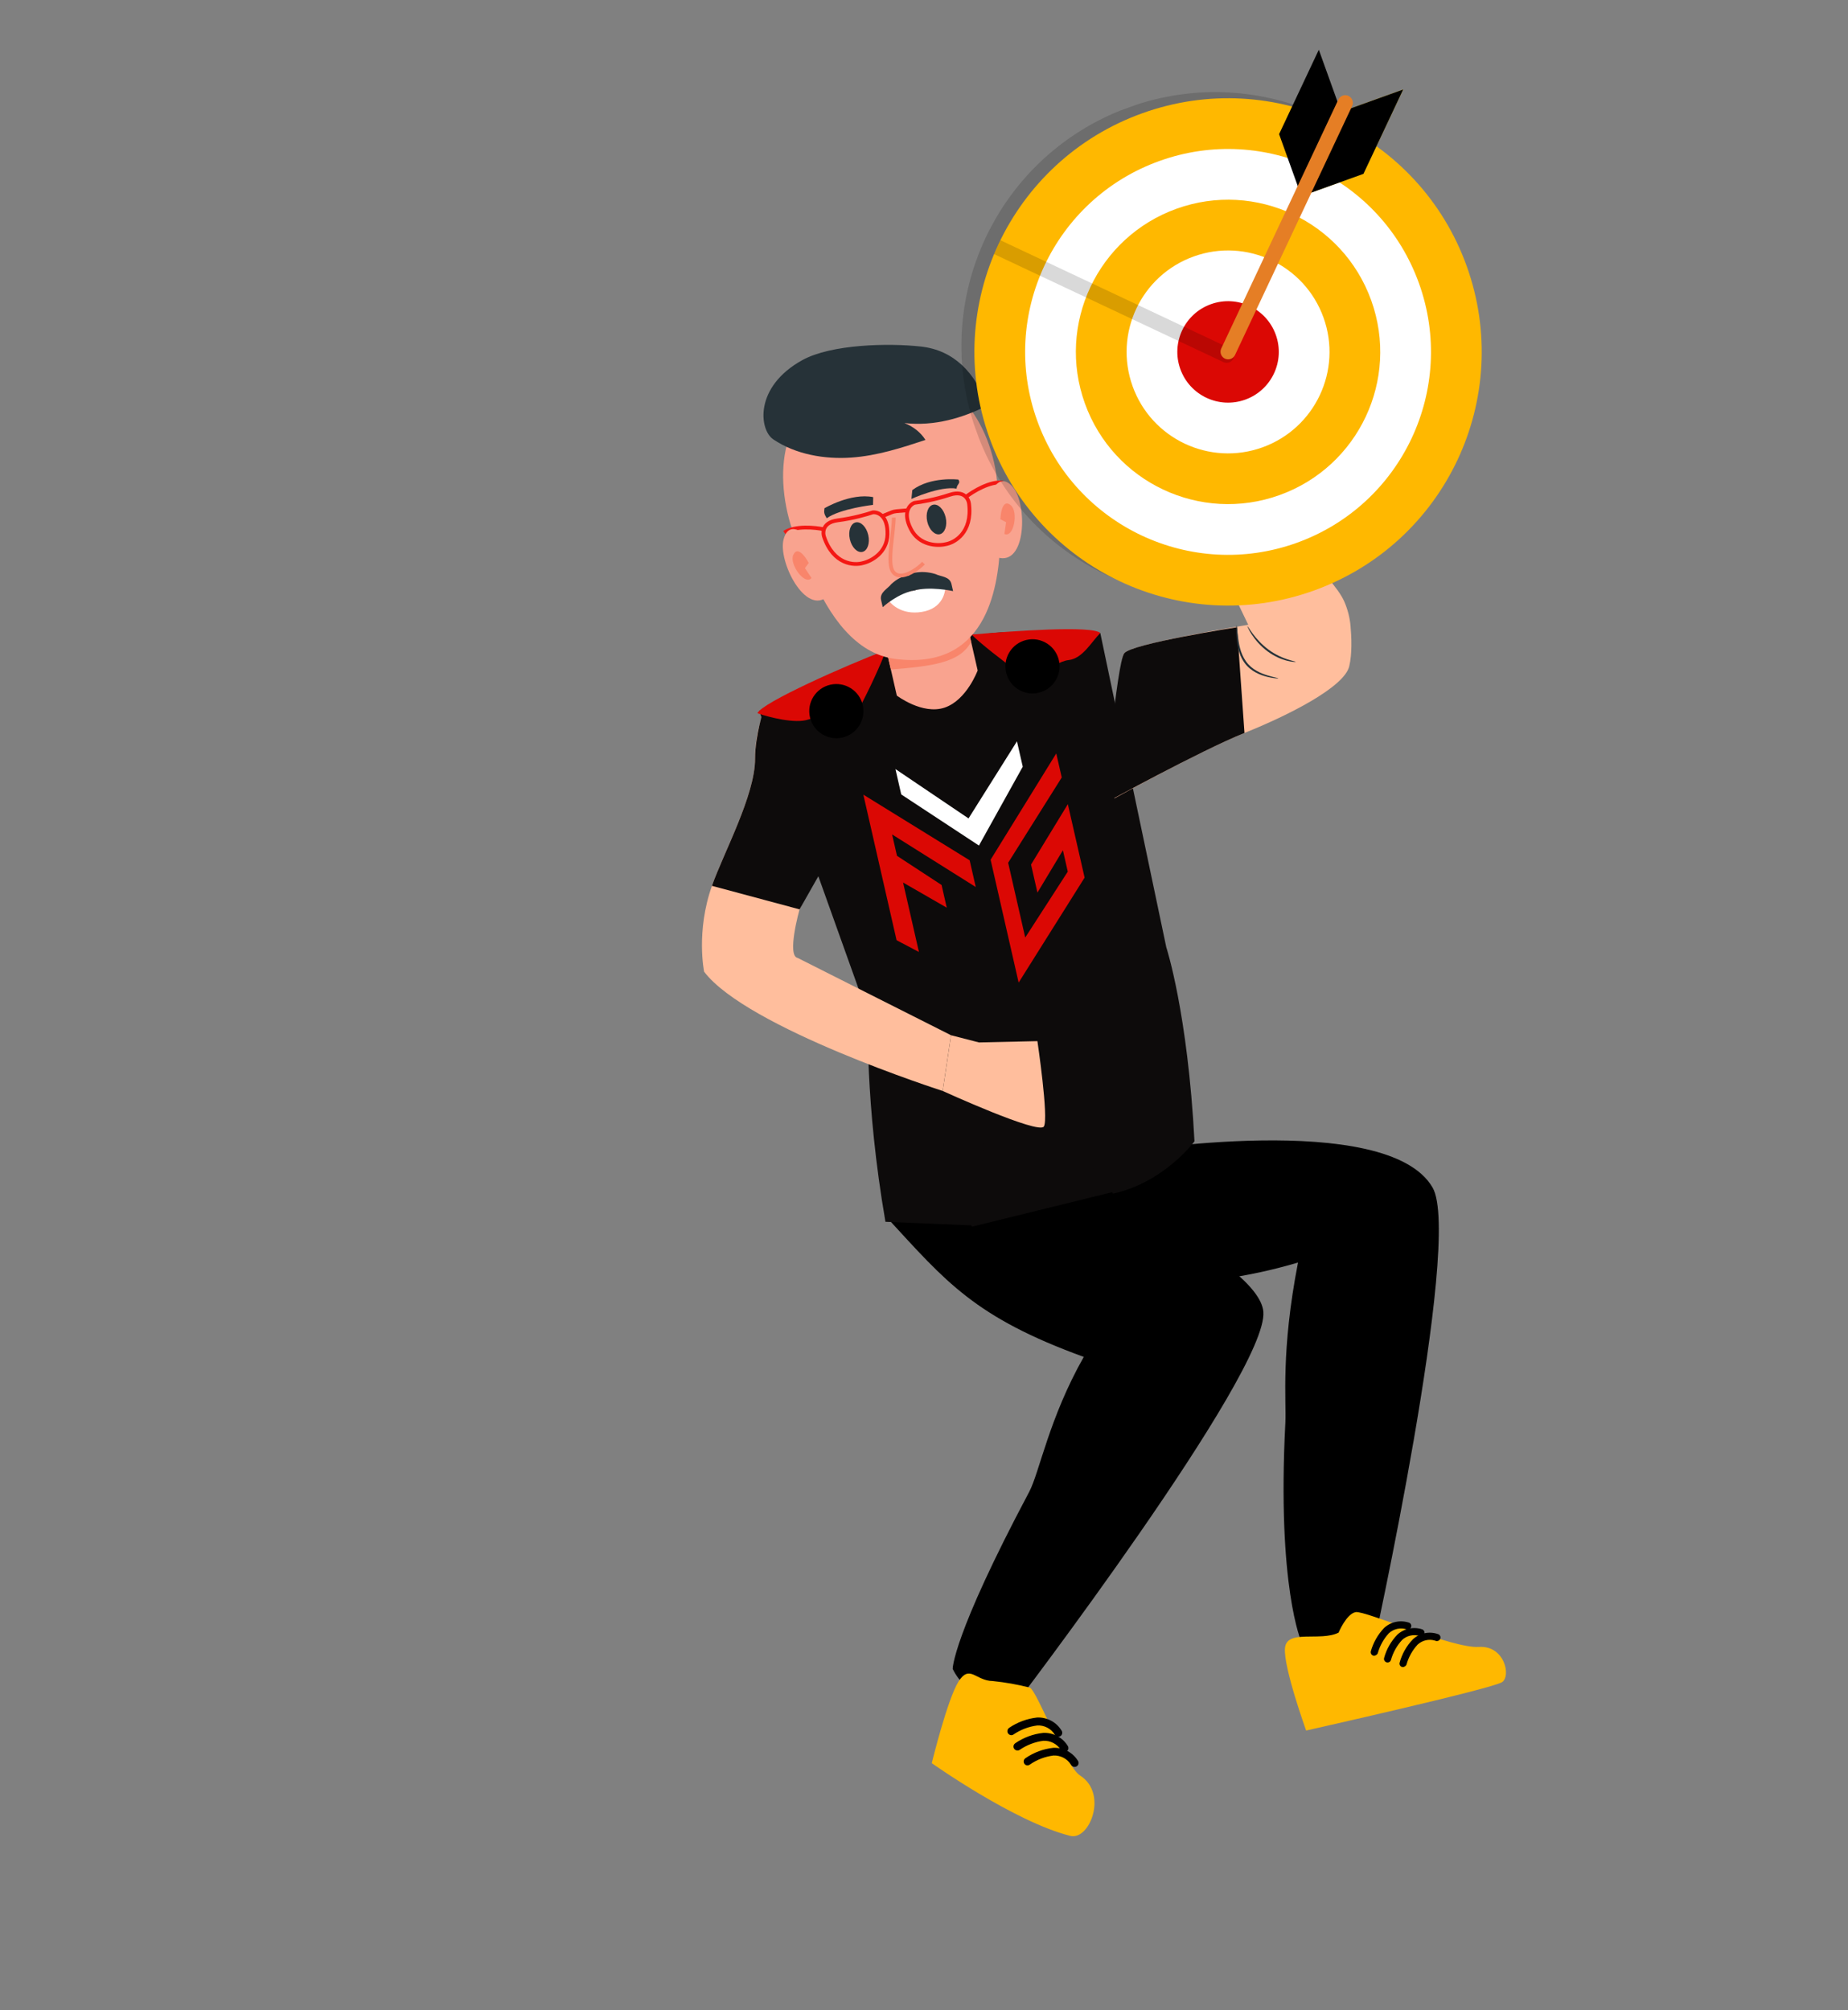 <svg width="171" height="186" viewBox="0 0 171 186" fill="none" xmlns="http://www.w3.org/2000/svg">
<rect x="0" y="0" width="171" height="186" fill="#808080" stroke="none"/>
<g clip-path="url(#clip0)">
<path d="M86.103 102.183L86.103 102.186L86.112 102.19L86.103 102.183Z" fill="#000C33"/>
<path d="M86.159 102.231L86.146 102.255L86.189 102.245L86.159 102.231Z" fill="#000C33"/>
<path d="M86.219 102.234L86.219 102.238L86.23 102.235L86.219 102.234Z" fill="#000C33"/>
<path d="M86.191 102.242L86.216 102.238L86.196 102.233L86.191 102.242Z" fill="#000C33"/>
<path d="M86.109 102.248L86.1 102.227L85.979 102.22L86.096 102.262L86.109 102.248Z" fill="#000C33"/>
<path d="M86.107 102.228L86.109 102.249L86.122 102.236L86.107 102.228Z" fill="#000C33"/>
<path d="M86.207 102.214L86.202 102.222L86.211 102.226L86.207 102.214Z" fill="#000C33"/>
<path d="M86.191 102.233L86.183 102.232L86.189 102.241L86.191 102.233Z" fill="#000C33"/>
<path d="M86.122 102.234L86.127 102.229L86.118 102.229L86.122 102.234Z" fill="#000C33"/>
<path d="M86.196 102.208L86.183 102.215L86.193 102.219L86.196 102.208Z" fill="#000C33"/>
<path d="M86.225 102.312L86.225 102.31L86.218 102.308L86.225 102.312Z" fill="#000C33"/>
<path d="M86.132 102.265L86.131 102.275L86.116 102.27L86.126 102.294L86.127 102.29L86.127 102.293L86.148 102.282L86.135 102.276L86.14 102.266L86.147 102.266L86.143 102.261L86.147 102.254L86.113 102.262L86.132 102.265Z" fill="#000C33"/>
<path d="M85.99 102.37L86.113 102.301L86.11 102.268L86.101 102.265L85.99 102.37Z" fill="#000C33"/>
<path d="M86.221 102.269L86.22 102.254L86.212 102.262L86.221 102.269Z" fill="#000C33"/>
<path d="M86.159 102.383L86.251 102.621L86.23 102.376L86.175 102.304L86.159 102.383Z" fill="#000C33"/>
<path d="M86.209 102.265L86.205 102.27L86.212 102.27L86.209 102.265Z" fill="#000C33"/>
<path d="M126.952 152.975C125.534 153.433 124.01 153.442 122.588 153.001C122.355 152.934 122.127 152.862 121.915 152.783C121.375 152.588 120.871 152.303 120.427 151.939C120.427 151.939 118.146 146.851 118.938 131.64C119.038 129.618 118.504 125.062 120.109 116.819C110.514 119.658 102.29 119.039 94.873 116.417L104.07 106.612C104.07 106.612 128.366 102.619 132.562 109.885C135.381 114.762 126.952 152.975 126.952 152.975Z" fill="black"/>
<path d="M116.901 121.366C117.396 126.991 93.645 158.102 93.645 158.102C92.212 157.933 90.862 157.336 89.773 156.388C89.598 156.243 89.431 156.092 89.272 155.94C88.812 155.505 88.434 154.99 88.155 154.422C88.155 154.422 88.092 151.477 95.235 138.036C96.183 136.244 97.065 131.228 100.284 125.551C90.174 121.873 87.532 118.59 82.123 112.718L81.342 108.35L81.248 107.938L90.016 105.075C100.008 108.993 116.499 116.803 116.901 121.366Z" fill="black"/>
<path d="M123.941 151.224L124.001 151.194L124.027 151.132L124.027 151.132L124.027 151.132L124.027 151.132L124.027 151.132L124.029 151.128L124.034 151.115C124.04 151.103 124.047 151.085 124.058 151.062C124.078 151.015 124.109 150.949 124.148 150.868C124.227 150.706 124.341 150.489 124.481 150.269C124.621 150.047 124.784 149.827 124.959 149.655C125.137 149.481 125.313 149.37 125.479 149.34C125.501 149.336 125.558 149.336 125.663 149.352C125.762 149.368 125.889 149.396 126.04 149.436C126.344 149.516 126.736 149.639 127.195 149.793C127.76 149.981 128.417 150.213 129.124 150.462C129.567 150.618 130.029 150.781 130.5 150.944C131.719 151.367 132.99 151.791 134.108 152.099C135.219 152.406 136.205 152.606 136.843 152.564C137.962 152.491 138.648 153.113 138.967 153.824C139.127 154.182 139.191 154.558 139.169 154.869C139.146 155.187 139.037 155.4 138.897 155.492L138.896 155.492C138.859 155.517 138.757 155.562 138.577 155.625C138.403 155.686 138.173 155.758 137.895 155.841C137.337 156.005 136.591 156.206 135.719 156.43C133.977 156.879 131.741 157.419 129.533 157.94C127.326 158.461 125.148 158.962 123.521 159.333C122.708 159.519 122.033 159.672 121.561 159.779L121.014 159.902L120.976 159.911C120.965 159.88 120.952 159.845 120.938 159.806C120.881 159.642 120.799 159.407 120.701 159.119C120.505 158.543 120.246 157.757 119.992 156.916C119.738 156.075 119.49 155.181 119.315 154.389C119.139 153.59 119.043 152.917 119.081 152.505C119.099 152.312 119.155 152.17 119.236 152.062C119.317 151.953 119.431 151.869 119.58 151.803C119.884 151.668 120.307 151.624 120.811 151.61C120.99 151.605 121.18 151.603 121.375 151.602C121.713 151.599 122.067 151.596 122.405 151.574C122.945 151.538 123.485 151.452 123.941 151.224Z" fill="#FFB800" stroke="#FFB800" stroke-width="0.358"/>
<path d="M128.561 153.781C128.504 153.813 128.439 153.828 128.373 153.824C128.308 153.819 128.246 153.796 128.194 153.757C128.142 153.718 128.103 153.664 128.081 153.603C128.06 153.542 128.057 153.476 128.073 153.413C128.292 152.601 128.715 151.856 129.302 151.248C129.607 150.969 129.983 150.777 130.389 150.691C130.794 150.605 131.215 150.63 131.607 150.762C131.689 150.795 131.754 150.859 131.787 150.94C131.821 151.021 131.821 151.112 131.787 151.193C131.77 151.233 131.746 151.269 131.716 151.3C131.685 151.33 131.649 151.355 131.609 151.371C131.569 151.388 131.526 151.396 131.482 151.396C131.439 151.397 131.396 151.388 131.356 151.372C131.078 151.285 130.782 151.274 130.497 151.339C130.213 151.404 129.951 151.543 129.738 151.741C129.255 152.267 128.904 152.897 128.71 153.581C128.689 153.664 128.635 153.736 128.561 153.781Z" fill="black"/>
<path d="M127.336 153.134C127.3 153.161 127.258 153.179 127.214 153.189C127.17 153.199 127.125 153.201 127.08 153.193C126.996 153.168 126.924 153.113 126.88 153.037C126.837 152.961 126.825 152.871 126.846 152.787C127.074 151.98 127.496 151.239 128.077 150.628C128.381 150.347 128.756 150.153 129.163 150.068C129.569 149.982 129.991 150.008 130.382 150.142C130.423 150.157 130.46 150.18 130.491 150.21C130.522 150.24 130.547 150.276 130.564 150.315C130.581 150.354 130.59 150.397 130.591 150.44C130.591 150.483 130.583 150.526 130.566 150.566C130.55 150.606 130.526 150.643 130.495 150.674C130.464 150.706 130.428 150.731 130.387 150.748C130.347 150.765 130.303 150.774 130.259 150.775C130.215 150.776 130.172 150.768 130.131 150.752C129.853 150.665 129.557 150.654 129.272 150.719C128.988 150.784 128.725 150.923 128.512 151.121C128.031 151.646 127.682 152.276 127.491 152.959C127.464 153.035 127.408 153.097 127.336 153.134Z" fill="black"/>
<path d="M129.999 154.185C129.963 154.211 129.921 154.23 129.877 154.24C129.833 154.25 129.788 154.251 129.743 154.243C129.701 154.232 129.662 154.214 129.627 154.188C129.593 154.162 129.564 154.129 129.542 154.092C129.521 154.055 129.507 154.014 129.501 153.971C129.496 153.928 129.499 153.885 129.511 153.843C129.73 153.031 130.152 152.286 130.74 151.678C131.044 151.397 131.419 151.204 131.826 151.118C132.232 151.032 132.653 151.058 133.045 151.192C133.091 151.204 133.133 151.226 133.17 151.255C133.206 151.285 133.236 151.322 133.257 151.364C133.278 151.406 133.29 151.452 133.291 151.499C133.293 151.546 133.284 151.592 133.267 151.636C133.249 151.679 133.222 151.718 133.187 151.751C133.153 151.783 133.112 151.808 133.068 151.824C133.023 151.84 132.975 151.846 132.928 151.842C132.881 151.838 132.835 151.825 132.794 151.802C132.516 151.716 132.22 151.704 131.935 151.769C131.651 151.834 131.388 151.973 131.175 152.171C130.691 152.696 130.339 153.327 130.148 154.011C130.122 154.085 130.069 154.147 129.999 154.185Z" fill="black"/>
<path d="M86.659 163.227C86.558 163.157 86.479 163.102 86.423 163.063C86.432 163.025 86.444 162.979 86.457 162.925C86.499 162.76 86.559 162.523 86.635 162.233C86.786 161.653 86.998 160.864 87.243 160.024C87.487 159.183 87.764 158.294 88.043 157.514C88.323 156.73 88.602 156.071 88.848 155.682C89.099 155.286 89.3 155.119 89.466 155.058C89.625 154.999 89.788 155.024 90.005 155.113C90.114 155.158 90.228 155.215 90.357 155.28L90.357 155.28C90.484 155.344 90.624 155.414 90.776 155.478C91.078 155.607 91.431 155.716 91.855 155.721C92.991 155.838 94.117 156.037 95.224 156.317C95.228 156.32 95.233 156.324 95.24 156.33C95.256 156.343 95.276 156.363 95.3 156.392C95.349 156.449 95.406 156.531 95.473 156.637C95.606 156.848 95.765 157.14 95.943 157.491C96.194 157.985 96.479 158.585 96.784 159.227C96.913 159.499 97.046 159.778 97.181 160.06C97.633 161.003 98.111 161.972 98.566 162.762C98.794 163.158 99.018 163.512 99.231 163.798C99.443 164.081 99.654 164.311 99.86 164.443C101.064 165.218 101.282 166.632 100.962 167.831C100.802 168.429 100.513 168.954 100.166 169.298C99.819 169.643 99.437 169.788 99.071 169.693L99.07 169.693C96.506 169.044 93.324 167.374 90.771 165.856C89.497 165.099 88.385 164.383 87.591 163.856C87.194 163.593 86.877 163.377 86.659 163.227Z" fill="#FFB800" stroke="#FFB800" stroke-width="0.358"/>
<path d="M94.097 161.965C94.023 161.956 93.954 161.924 93.899 161.874C93.844 161.825 93.806 161.759 93.788 161.687C93.771 161.615 93.777 161.54 93.804 161.47C93.831 161.401 93.878 161.342 93.939 161.301C94.71 160.769 95.603 160.439 96.534 160.34C96.992 160.32 97.446 160.424 97.849 160.642C98.251 160.859 98.588 161.182 98.821 161.576C98.866 161.662 98.875 161.763 98.846 161.856C98.817 161.948 98.752 162.026 98.666 162.071C98.58 162.116 98.479 162.125 98.386 162.096C98.293 162.067 98.216 162.002 98.171 161.916C97.998 161.644 97.757 161.423 97.472 161.275C97.186 161.126 96.867 161.056 96.545 161.07C95.76 161.172 95.009 161.459 94.356 161.908C94.279 161.958 94.187 161.979 94.097 161.965Z" fill="black"/>
<path d="M93.519 160.546C93.447 160.533 93.381 160.499 93.329 160.448C93.276 160.397 93.24 160.332 93.224 160.261C93.208 160.189 93.214 160.115 93.24 160.047C93.266 159.979 93.311 159.92 93.371 159.877C94.145 159.351 95.035 159.021 95.966 158.917C96.423 158.897 96.878 159.003 97.28 159.222C97.683 159.441 98.018 159.765 98.25 160.159C98.296 160.246 98.305 160.346 98.275 160.439C98.246 160.532 98.181 160.609 98.095 160.654C98.009 160.7 97.908 160.708 97.816 160.679C97.723 160.65 97.645 160.586 97.6 160.499C97.43 160.225 97.19 160.002 96.904 159.853C96.618 159.704 96.297 159.635 95.975 159.654C95.191 159.755 94.441 160.039 93.788 160.484C93.749 160.512 93.706 160.532 93.66 160.543C93.614 160.553 93.566 160.555 93.519 160.546Z" fill="black"/>
<path d="M95.035 163.346C94.985 163.34 94.936 163.323 94.894 163.297C94.851 163.27 94.814 163.234 94.787 163.191C94.733 163.111 94.712 163.013 94.731 162.918C94.749 162.823 94.804 162.739 94.884 162.684C95.653 162.151 96.543 161.82 97.472 161.721C97.931 161.702 98.386 161.806 98.79 162.024C99.194 162.242 99.531 162.565 99.766 162.959C99.788 163.003 99.8 163.05 99.803 163.098C99.806 163.146 99.8 163.194 99.784 163.24C99.768 163.285 99.744 163.327 99.712 163.363C99.68 163.399 99.641 163.429 99.597 163.45C99.508 163.491 99.407 163.496 99.314 163.464C99.222 163.432 99.145 163.366 99.1 163.279C98.928 163.006 98.687 162.785 98.401 162.636C98.116 162.488 97.796 162.418 97.475 162.433C96.69 162.532 95.941 162.82 95.292 163.273C95.218 163.327 95.127 163.353 95.035 163.346Z" fill="black"/>
<path d="M72.265 64.829L82.123 60.149L89.911 58.717L99.09 59.199L102.548 81.904L104.534 109.91L89.931 113.502L72.265 64.829Z" fill="#0D0B0B"/>
<path d="M83.394 73.507L90.583 78.236L94.638 70.94L94.102 68.593L89.62 75.726L82.858 71.159L83.394 73.507Z" fill="white"/>
<path d="M91.663 79.549L94.258 90.917L100.361 81.204L98.81 74.408L95.405 79.995L95.997 82.59L98.353 78.672L98.804 80.649L94.867 86.748L93.287 79.829L98.246 71.937L97.738 69.713L91.663 79.549Z" fill="#DB0804"/>
<path d="M82.963 86.996L85.031 88.084L83.564 81.658L87.606 83.986L87.126 81.885L83 79.187L82.549 77.21L90.289 82.073L89.725 79.602L79.888 73.527L82.963 86.996Z" fill="#DB0804"/>
<path d="M80.626 60.871L70.254 65.781L80.327 93.953C80.327 93.953 80.001 101.892 81.932 113.049L90.089 113.39C90.089 113.39 92.042 102.493 90.383 96.983C88.723 91.472 82.418 89.437 82.418 89.437L77.598 68.321L80.626 60.871Z" fill="#0D0B0B"/>
<path d="M90.648 58.733C90.648 58.733 92.941 58.351 94.691 58.518C97.19 58.757 101.812 58.571 101.812 58.571L107.921 87.655C107.921 87.655 109.9 93.669 110.528 105.604C110.528 105.604 107.754 109.384 103.003 110.443L100.929 107.795L99.695 102.385L98.68 94.722L102.079 81.461C102.079 81.461 99.078 70.657 98.454 65.58C97.83 60.502 90.648 58.733 90.648 58.733Z" fill="#0D0B0B"/>
<path d="M65.154 89.909C65.154 89.909 64.381 86.18 65.878 81.964C66.982 78.853 69.878 73.552 69.87 70.197C69.865 68.043 70.477 66.444 70.477 66.444L78.917 73.922L73.984 84.141C73.984 84.141 72.774 88.442 73.81 88.634L88.001 95.787L87.229 100.943C87.229 100.943 69.114 95.136 65.154 89.909Z" fill="#FFBE9D"/>
<path d="M69.87 70.197C69.878 73.552 66.983 78.853 65.878 81.964L73.985 84.141L79.628 74.193L70.701 65.527C70.701 65.527 69.865 68.043 69.87 70.197Z" fill="#0D0B0B"/>
<path d="M88.001 95.787L90.588 96.454L95.994 96.333C95.994 96.333 97.053 103.454 96.594 104.23C96.135 105.007 87.229 100.943 87.229 100.943L88.001 95.787Z" fill="#FFBE9D"/>
<path d="M103.109 73.877C103.109 73.877 111.131 69.429 115.154 67.818C119.177 66.208 124.379 63.595 124.847 61.655C125.123 60.512 125.064 58.983 124.969 57.92C124.9 57.142 124.703 56.382 124.393 55.665C123.323 53.192 117.615 48.534 115.479 45.285L110.902 48.233L115.501 57.809C115.501 57.809 104.706 59.557 104.027 60.448C103.348 61.339 103.109 73.877 103.109 73.877Z" fill="#FFBE9D"/>
<path d="M115.154 67.818C111.131 69.428 102.177 74.349 102.177 74.349C102.177 74.349 103.348 61.338 104.027 60.447C104.706 59.556 114.463 58.036 114.463 58.036L115.154 67.818Z" fill="#0D0B0B"/>
<path d="M118.286 62.768C118.292 62.737 117.899 62.679 117.292 62.497C116.703 62.312 115.84 61.979 115.29 61.193C114.742 60.411 114.629 59.508 114.549 58.888C114.478 58.257 114.452 57.861 114.424 57.863C114.401 57.864 114.38 58.259 114.417 58.9C114.467 59.528 114.555 60.465 115.139 61.301C115.426 61.716 115.816 62.017 116.195 62.221C116.574 62.427 116.945 62.544 117.257 62.624C117.57 62.702 117.828 62.74 118.006 62.76C118.185 62.779 118.285 62.78 118.286 62.768Z" fill="#263238"/>
<path d="M119.894 61.238C119.899 61.207 119.592 61.159 119.119 61.006C118.645 60.854 118.01 60.572 117.382 60.111C116.755 59.646 116.264 59.097 115.942 58.663C115.62 58.229 115.45 57.924 115.429 57.944C115.42 57.952 115.455 58.035 115.524 58.179C115.592 58.324 115.706 58.522 115.86 58.754C116.165 59.219 116.655 59.798 117.296 60.272C117.937 60.744 118.594 61.012 119.084 61.133C119.329 61.195 119.53 61.229 119.671 61.238C119.813 61.25 119.891 61.251 119.894 61.238Z" fill="#263238"/>
<path d="M110.902 48.233L109.644 46.58L105.442 43.176C105.442 43.176 109.238 37.059 110.091 36.764C110.943 36.468 115.479 45.285 115.479 45.285L110.902 48.233Z" fill="#FFBE9D"/>
<path d="M74.812 66.57C73.587 66.996 71.154 66.364 70.09 65.995C70.458 65.03 78.317 61.547 81.978 60.16C81.654 61.152 80.354 63.983 79.523 65.494C78.486 67.383 76.342 66.037 74.812 66.57Z" fill="#DB0804"/>
<path d="M98.894 61.073C100.183 60.926 101.014 59.365 101.812 58.571C101.062 57.861 93.811 58.378 89.911 58.717C90.633 59.47 92.779 61.147 94.183 62.149C95.937 63.401 97.284 61.257 98.894 61.073Z" fill="#DB0804"/>
<circle cx="77.389" cy="65.799" r="2.506" transform="rotate(-12.858 77.389 65.799)" fill="black"/>
<circle cx="95.539" cy="61.655" r="2.506" transform="rotate(-12.858 95.539 61.655)" fill="black"/>
<path d="M72.872 47.467C74.233 53.427 78.733 56.716 84.518 55.396C90.303 54.075 93.343 48.748 91.981 42.781C90.619 36.814 86.16 33.091 80.368 34.413C73.44 35.979 71.509 41.493 72.872 47.467Z" fill="#F9A38F"/>
<path d="M89.582 58.161L90.466 62.034C90.466 62.034 89.447 64.793 87.398 65.477C85.349 66.161 82.984 64.36 82.984 64.36L81.888 59.559L89.582 58.161Z" fill="#F9A38F"/>
<path d="M89.319 57.01L89.862 59.388C88.833 61.321 86.26 61.643 82.433 61.946L81.793 59.144L89.319 57.01Z" fill="#F9856B"/>
<path d="M73.869 49.741C74.217 50.907 74.626 52.054 75.094 53.176C76.696 56.972 79.154 60.496 82.835 60.969C91.164 62.033 92.349 54.635 92.545 50.436C92.563 49.968 92.557 49.46 92.531 48.895C92.492 47.915 92.385 46.835 92.248 45.755C92.081 44.441 91.868 43.123 91.664 41.973C91.442 40.778 90.862 39.679 90.009 38.838C89.156 37.997 88.074 37.456 86.921 37.295C83.492 36.765 78.488 36.903 74.557 40.55C73.838 41.202 73.301 42.045 73.001 42.994C72.702 43.943 72.649 44.963 72.85 45.951C73.134 47.036 73.448 48.347 73.869 49.741Z" fill="#F9A38F"/>
<path d="M76.242 48.976C76.159 49.239 76.193 49.506 76.26 49.69C77.124 52.219 79.019 52.349 79.859 52.097C80.598 51.929 82.085 51.159 82.12 49.428C82.156 47.698 81.229 47.359 80.762 47.406C80.263 47.58 78.917 47.971 77.522 48.146C76.707 48.248 76.358 48.607 76.242 48.976ZM76.242 48.976C75.436 48.801 73.575 48.616 72.577 49.275" stroke="#F41814" stroke-width="0.35"/>
<path d="M89.379 45.978C89.567 46.178 89.653 46.434 89.672 46.628C89.991 49.282 88.339 50.222 87.474 50.359C86.735 50.528 85.061 50.48 84.279 48.936C83.496 47.392 84.183 46.685 84.625 46.525C85.15 46.465 86.532 46.233 87.865 45.785C88.644 45.523 89.114 45.696 89.379 45.978ZM89.379 45.978C90.029 45.471 91.625 44.496 92.81 44.656" stroke="#F41814" stroke-width="0.35"/>
<path d="M81.731 47.723L82.465 47.422C82.631 47.354 82.806 47.312 82.985 47.297L83.948 47.217" stroke="#F41814" stroke-width="0.35"/>
<path d="M76.289 47.027C76.289 47.027 78.72 45.584 80.799 45.998L80.783 46.715C80.783 46.715 77.765 47.053 76.5 47.952C76.276 47.569 76.224 47.465 76.289 47.027Z" fill="#263238"/>
<path d="M87.465 53.98L82.008 55.226C82.298 55.824 83.364 56.939 85.311 56.617C87.258 56.295 87.558 54.725 87.465 53.98Z" fill="white"/>
<path d="M88.68 44.374C88.68 44.374 86.118 44.071 84.418 45.347L84.336 46.163C84.336 46.163 86.983 44.949 88.513 45.21C88.544 44.768 88.926 44.742 88.68 44.374Z" fill="#263238"/>
<path d="M84.216 53.107C84.216 53.107 85.2 52.703 86.549 53.112C87.054 53.362 87.857 53.331 88.034 54.006L88.191 54.694C88.191 54.694 85.996 54.197 84.395 54.68C84.7 53.887 83.713 53.77 84.216 53.107Z" fill="#263238"/>
<path d="M84.255 53.278C84.255 53.278 83.512 53.088 82.475 54.043C82.128 54.487 81.391 54.807 81.524 55.492L81.681 56.18C81.681 56.18 83.085 54.861 84.737 54.603C84.118 54.02 84.995 53.657 84.255 53.278Z" fill="#263238"/>
<ellipse cx="79.491" cy="49.701" rx="0.874" ry="1.399" transform="rotate(-12.858 79.491 49.701)" fill="#263238"/>
<ellipse cx="86.653" cy="48.066" rx="0.874" ry="1.399" transform="rotate(-12.858 86.653 48.066)" fill="#263238"/>
<path d="M71.546 40.649C73.625 42.054 76.327 42.511 78.763 42.339C81.198 42.167 83.433 41.433 85.634 40.706C85.217 40.028 84.504 39.457 83.685 39.145C86.48 39.461 89.101 38.665 91.342 37.532C90.254 34.471 88.242 32.403 85.232 32.067C82.221 31.73 76.925 31.844 74.244 33.32C69.759 35.793 70.254 39.776 71.546 40.649Z" fill="#263238"/>
<rect x="82.857" y="51.085" width="1.399" height="2.099" transform="rotate(-12.858 82.857 51.085)" fill="#F9A38F"/>
<path d="M82.7 47.892C82.725 49.065 82.096 51.86 82.557 52.769C83.129 53.894 84.771 52.806 85.456 52.107" stroke="#F9856B" stroke-width="0.35"/>
<path d="M74.853 49.769C74.853 49.769 73.052 47.858 72.509 49.901C71.966 51.944 74.556 57.048 76.61 55.155L74.853 49.769Z" fill="#F9A38F"/>
<path d="M75.09 53.479L74.48 52.568L74.834 52.087C74.834 52.087 73.892 50.291 73.407 51.338C73.009 52.199 74.478 54.217 75.09 53.479Z" fill="#F9856B"/>
<path d="M91.544 45.959C91.544 45.959 92.338 43.457 93.713 45.062C95.088 46.667 94.97 52.389 92.297 51.575L91.544 45.959Z" fill="#F9A38F"/>
<path d="M92.94 49.406L93.094 48.32L92.567 48.04C92.567 48.04 92.636 46.013 93.527 46.746C94.26 47.349 93.811 49.804 92.94 49.406Z" fill="#F9856B"/>
<g clip-path="url(#clip1)">
<path opacity="0.15" d="M104.493 9.915C116.688 5.529 130.13 11.859 134.516 24.054C138.902 36.249 132.571 49.691 120.376 54.077C108.181 58.463 94.739 52.133 90.353 39.937C85.967 27.742 92.298 14.301 104.493 9.915Z" fill="black"/>
<path d="M105.694 10.481C117.889 6.095 131.331 12.425 135.717 24.62C140.103 36.816 133.772 50.257 121.577 54.643C109.382 59.029 95.94 52.699 91.554 40.504C87.168 28.309 93.499 14.867 105.694 10.481Z" fill="#FFB800"/>
<path d="M119.989 50.227C129.745 46.718 134.809 35.964 131.3 26.209C127.792 16.453 117.038 11.388 107.282 14.897C97.526 18.406 92.462 29.159 95.971 38.915C99.479 48.671 110.233 53.736 119.989 50.227Z" fill="white"/>
<path fill-rule="evenodd" clip-rule="evenodd" d="M118.4 45.81C125.718 43.178 129.516 35.114 126.884 27.797C124.253 20.48 116.188 16.681 108.87 19.313C101.553 21.945 97.755 30.01 100.387 37.327C103.018 44.644 111.083 48.442 118.4 45.81Z" fill="#FFB800"/>
<path d="M116.812 41.395C121.69 39.64 124.222 34.263 122.468 29.386C120.714 24.508 115.337 21.975 110.459 23.73C105.581 25.484 103.049 30.861 104.803 35.739C106.557 40.617 111.934 43.149 116.812 41.395Z" fill="white"/>
<path fill-rule="evenodd" clip-rule="evenodd" d="M115.224 36.978C117.663 36.101 118.929 33.413 118.052 30.974C117.175 28.535 114.486 27.268 112.047 28.146C109.608 29.023 108.342 31.712 109.219 34.15C110.096 36.589 112.785 37.855 115.224 36.978Z" fill="#DB0804"/>
<path fill-rule="evenodd" clip-rule="evenodd" d="M126.163 16.087L120.422 18.151L124.099 10.345L129.84 8.281L126.163 16.087Z" fill="#F0C419"/>
<path fill-rule="evenodd" clip-rule="evenodd" d="M122.034 4.604L124.099 10.345L120.422 18.151L118.358 12.41L122.034 4.604Z" fill="black"/>
<path fill-rule="evenodd" clip-rule="evenodd" d="M126.163 16.087L120.422 18.151L124.099 10.345L129.84 8.281L126.163 16.087Z" fill="black"/>
<path opacity="0.15" d="M113.194 33.499L91.987 23.511C92.169 23.079 92.365 22.652 92.573 22.231L113.794 32.225C113.879 32.263 113.956 32.318 114.02 32.387C114.083 32.455 114.133 32.535 114.165 32.623C114.198 32.711 114.212 32.804 114.208 32.897C114.204 32.991 114.182 33.082 114.142 33.167C114.102 33.252 114.046 33.327 113.976 33.39C113.907 33.453 113.826 33.501 113.737 33.532C113.649 33.562 113.556 33.575 113.462 33.57C113.369 33.564 113.278 33.54 113.194 33.499Z" fill="black"/>
<path d="M124.241 8.85C124.071 8.911 123.924 9.036 123.841 9.212L112.998 32.262C112.925 32.43 112.919 32.62 112.984 32.792C113.048 32.964 113.177 33.104 113.344 33.182C113.51 33.261 113.7 33.271 113.873 33.211C114.047 33.151 114.19 33.026 114.273 32.861L125.116 9.812C125.176 9.686 125.196 9.545 125.175 9.408C125.154 9.27 125.093 9.142 125 9.039C124.906 8.936 124.784 8.863 124.649 8.829C124.514 8.796 124.372 8.803 124.241 8.85Z" fill="#E57E25"/>
</g>
</g>
<defs>
<clipPath id="clip0">
<rect width="138.177" height="159" fill="white" transform="translate(0 30.749) rotate(-12.858)"/>
</clipPath>
<clipPath id="clip1">
<rect width="47.87" height="47.87" fill="white" transform="matrix(0.941 -0.338 -0.338 -0.941 98.613 62.902)"/>
</clipPath>
</defs>
</svg>
